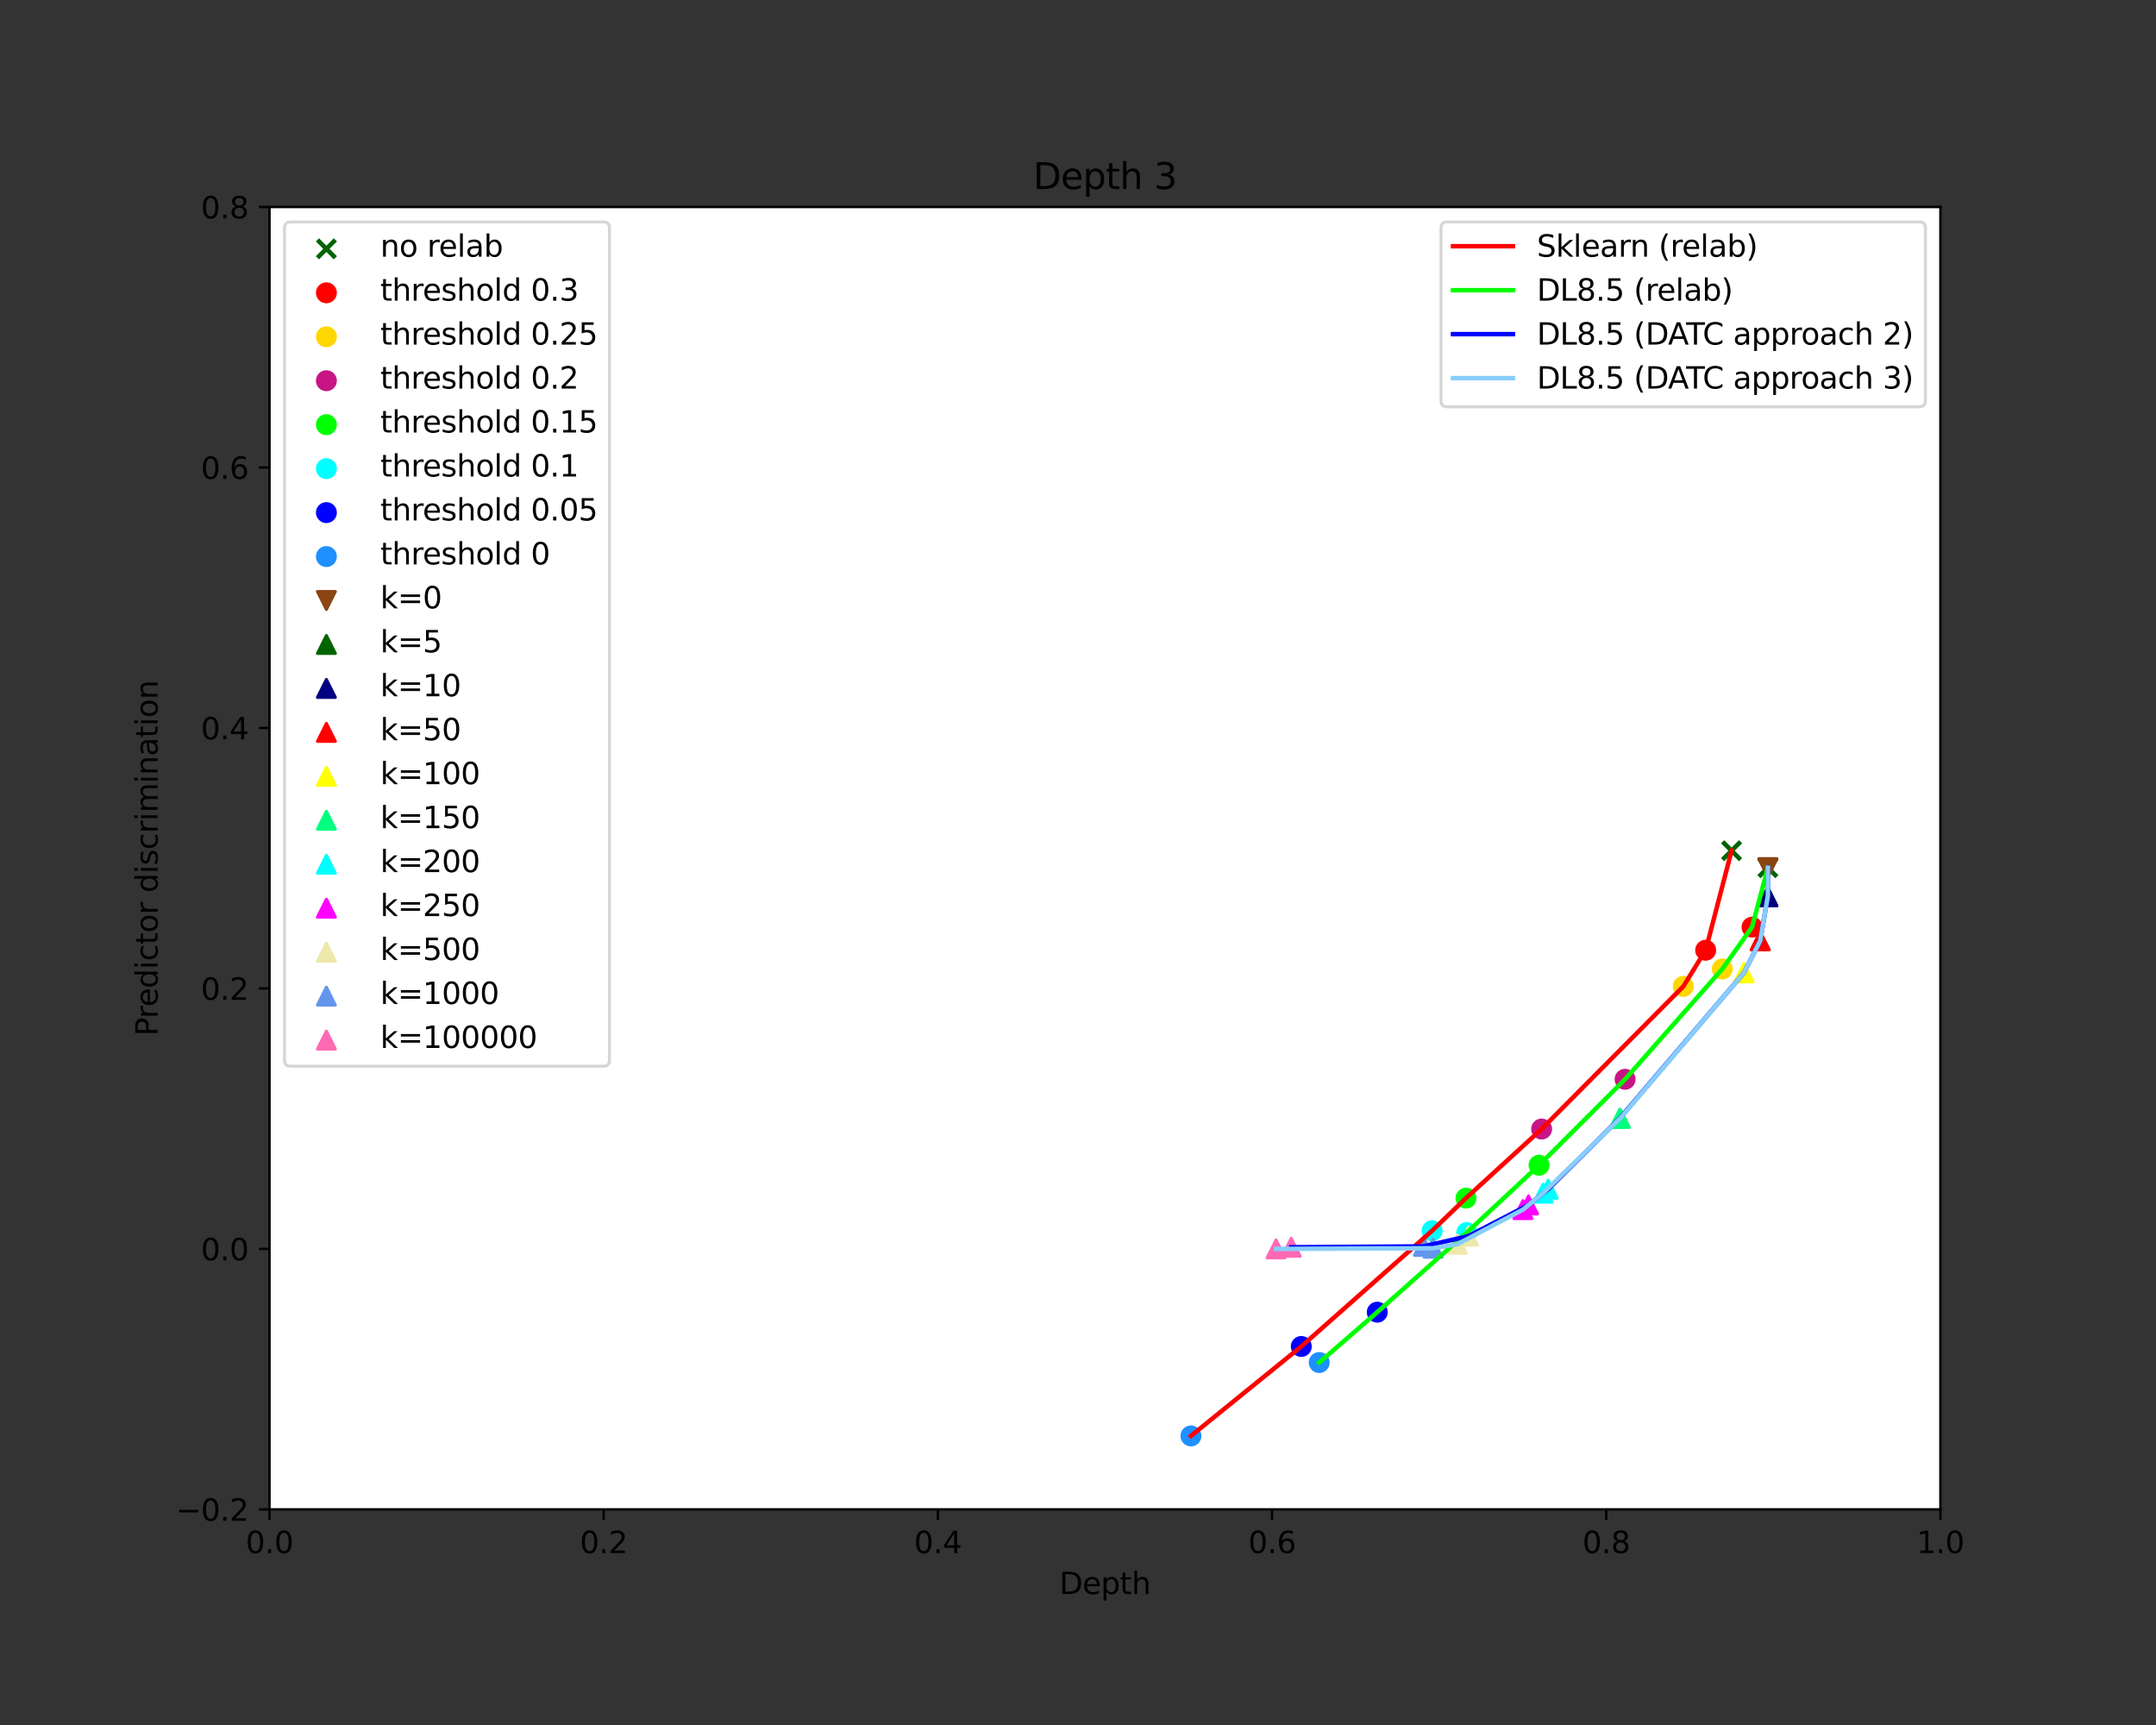 <?xml version="1.0" encoding="utf-8" standalone="no"?>
<!DOCTYPE svg PUBLIC "-//W3C//DTD SVG 1.1//EN"
  "http://www.w3.org/Graphics/SVG/1.1/DTD/svg11.dtd">
<svg xmlns:xlink="http://www.w3.org/1999/xlink" width="720pt" height="576pt" viewBox="0 0 720 576" xmlns="http://www.w3.org/2000/svg" version="1.1">
 <rect x="0" y="0" width="720" height="576" fill="#333333" stroke="none"/>
 <defs>
  <style type="text/css">*{stroke-linejoin: round; stroke-linecap: butt}</style>
 </defs>
 <g id="figure_1">
  <g id="patch_1">
   <path d="M 0 576 
L 720 576 
L 720 0 
L 0 0 
L 0 576 
z
" style="fill: none"/>
  </g>
  <g id="axes_1">
   <g id="patch_2">
    <path d="M 90 504 
L 648 504 
L 648 69.12 
L 90 69.12 
z
" style="fill: #ffffff"/>
   </g>
   <g id="PathCollection_1">
    <defs>
     <path id="m7992ce6f55" d="M -3 3 
L 3 -3 
M -3 -3 
L 3 3 
" style="stroke: #006400; stroke-width: 1.5"/>
    </defs>
    <g clip-path="url(#paa4669c0dc)">
     <use xlink:href="#m7992ce6f55" x="578.263" y="284.065" style="fill: #006400; stroke: #006400; stroke-width: 1.5"/>
    </g>
   </g>
   <g id="PathCollection_2">
    <g clip-path="url(#paa4669c0dc)">
     <use xlink:href="#m7992ce6f55" x="590.384" y="289.74" style="fill: #006400; stroke: #006400; stroke-width: 1.5"/>
    </g>
   </g>
   <g id="PathCollection_3">
    <defs>
     <path id="m908f534119" d="M 0 3 
C 0.796 3 1.559 2.684 2.121 2.121 
C 2.684 1.559 3 0.796 3 0 
C 3 -0.796 2.684 -1.559 2.121 -2.121 
C 1.559 -2.684 0.796 -3 0 -3 
C -0.796 -3 -1.559 -2.684 -2.121 -2.121 
C -2.684 -1.559 -3 -0.796 -3 0 
C -3 0.796 -2.684 1.559 -2.121 2.121 
C -1.559 2.684 -0.796 3 0 3 
z
" style="stroke: #ff0000"/>
    </defs>
    <g clip-path="url(#paa4669c0dc)">
     <use xlink:href="#m908f534119" x="569.613" y="317.29" style="fill: #ff0000; stroke: #ff0000"/>
    </g>
   </g>
   <g id="PathCollection_4">
    <g clip-path="url(#paa4669c0dc)">
     <use xlink:href="#m908f534119" x="585.096" y="309.588" style="fill: #ff0000; stroke: #ff0000"/>
    </g>
   </g>
   <g id="PathCollection_5">
    <defs>
     <path id="mfb63b9f0a9" d="M 0 3 
C 0.796 3 1.559 2.684 2.121 2.121 
C 2.684 1.559 3 0.796 3 0 
C 3 -0.796 2.684 -1.559 2.121 -2.121 
C 1.559 -2.684 0.796 -3 0 -3 
C -0.796 -3 -1.559 -2.684 -2.121 -2.121 
C -2.684 -1.559 -3 -0.796 -3 0 
C -3 0.796 -2.684 1.559 -2.121 2.121 
C -1.559 2.684 -0.796 3 0 3 
z
" style="stroke: #ffd700"/>
    </defs>
    <g clip-path="url(#paa4669c0dc)">
     <use xlink:href="#mfb63b9f0a9" x="562.135" y="329.379" style="fill: #ffd700; stroke: #ffd700"/>
    </g>
   </g>
   <g id="PathCollection_6">
    <g clip-path="url(#paa4669c0dc)">
     <use xlink:href="#mfb63b9f0a9" x="575.163" y="323.558" style="fill: #ffd700; stroke: #ffd700"/>
    </g>
   </g>
   <g id="PathCollection_7">
    <defs>
     <path id="me2093da81b" d="M 0 3 
C 0.796 3 1.559 2.684 2.121 2.121 
C 2.684 1.559 3 0.796 3 0 
C 3 -0.796 2.684 -1.559 2.121 -2.121 
C 1.559 -2.684 0.796 -3 0 -3 
C -0.796 -3 -1.559 -2.684 -2.121 -2.121 
C -2.684 -1.559 -3 -0.796 -3 0 
C -3 0.796 -2.684 1.559 -2.121 2.121 
C -1.559 2.684 -0.796 3 0 3 
z
" style="stroke: #c71585"/>
    </defs>
    <g clip-path="url(#paa4669c0dc)">
     <use xlink:href="#me2093da81b" x="514.828" y="377" style="fill: #c71585; stroke: #c71585"/>
    </g>
   </g>
   <g id="PathCollection_8">
    <g clip-path="url(#paa4669c0dc)">
     <use xlink:href="#me2093da81b" x="542.698" y="360.39" style="fill: #c71585; stroke: #c71585"/>
    </g>
   </g>
   <g id="PathCollection_9">
    <defs>
     <path id="mc68f0f7fa6" d="M 0 3 
C 0.796 3 1.559 2.684 2.121 2.121 
C 2.684 1.559 3 0.796 3 0 
C 3 -0.796 2.684 -1.559 2.121 -2.121 
C 1.559 -2.684 0.796 -3 0 -3 
C -0.796 -3 -1.559 -2.684 -2.121 -2.121 
C -2.684 -1.559 -3 -0.796 -3 0 
C -3 0.796 -2.684 1.559 -2.121 2.121 
C -1.559 2.684 -0.796 3 0 3 
z
" style="stroke: #00ff00"/>
    </defs>
    <g clip-path="url(#paa4669c0dc)">
     <use xlink:href="#mc68f0f7fa6" x="489.57" y="400.076" style="fill: #00ff00; stroke: #00ff00"/>
    </g>
   </g>
   <g id="PathCollection_10">
    <g clip-path="url(#paa4669c0dc)">
     <use xlink:href="#mc68f0f7fa6" x="513.97" y="389.094" style="fill: #00ff00; stroke: #00ff00"/>
    </g>
   </g>
   <g id="PathCollection_11">
    <defs>
     <path id="m542062f7e5" d="M 0 3 
C 0.796 3 1.559 2.684 2.121 2.121 
C 2.684 1.559 3 0.796 3 0 
C 3 -0.796 2.684 -1.559 2.121 -2.121 
C 1.559 -2.684 0.796 -3 0 -3 
C -0.796 -3 -1.559 -2.684 -2.121 -2.121 
C -2.684 -1.559 -3 -0.796 -3 0 
C -3 0.796 -2.684 1.559 -2.121 2.121 
C -1.559 2.684 -0.796 3 0 3 
z
" style="stroke: #00ffff"/>
    </defs>
    <g clip-path="url(#paa4669c0dc)">
     <use xlink:href="#m542062f7e5" x="478.25" y="410.972" style="fill: #00ffff; stroke: #00ffff"/>
    </g>
   </g>
   <g id="PathCollection_12">
    <g clip-path="url(#paa4669c0dc)">
     <use xlink:href="#m542062f7e5" x="489.834" y="411.574" style="fill: #00ffff; stroke: #00ffff"/>
    </g>
   </g>
   <g id="PathCollection_13">
    <defs>
     <path id="m7e471001c1" d="M 0 3 
C 0.796 3 1.559 2.684 2.121 2.121 
C 2.684 1.559 3 0.796 3 0 
C 3 -0.796 2.684 -1.559 2.121 -2.121 
C 1.559 -2.684 0.796 -3 0 -3 
C -0.796 -3 -1.559 -2.684 -2.121 -2.121 
C -2.684 -1.559 -3 -0.796 -3 0 
C -3 0.796 -2.684 1.559 -2.121 2.121 
C -1.559 2.684 -0.796 3 0 3 
z
" style="stroke: #0000ff"/>
    </defs>
    <g clip-path="url(#paa4669c0dc)">
     <use xlink:href="#m7e471001c1" x="434.569" y="449.603" style="fill: #0000ff; stroke: #0000ff"/>
    </g>
   </g>
   <g id="PathCollection_14">
    <g clip-path="url(#paa4669c0dc)">
     <use xlink:href="#m7e471001c1" x="459.932" y="438.154" style="fill: #0000ff; stroke: #0000ff"/>
    </g>
   </g>
   <g id="PathCollection_15">
    <defs>
     <path id="m48f5dda920" d="M 0 3 
C 0.796 3 1.559 2.684 2.121 2.121 
C 2.684 1.559 3 0.796 3 0 
C 3 -0.796 2.684 -1.559 2.121 -2.121 
C 1.559 -2.684 0.796 -3 0 -3 
C -0.796 -3 -1.559 -2.684 -2.121 -2.121 
C -2.684 -1.559 -3 -0.796 -3 0 
C -3 0.796 -2.684 1.559 -2.121 2.121 
C -1.559 2.684 -0.796 3 0 3 
z
" style="stroke: #1e90ff"/>
    </defs>
    <g clip-path="url(#paa4669c0dc)">
     <use xlink:href="#m48f5dda920" x="397.725" y="479.469" style="fill: #1e90ff; stroke: #1e90ff"/>
    </g>
   </g>
   <g id="PathCollection_16">
    <g clip-path="url(#paa4669c0dc)">
     <use xlink:href="#m48f5dda920" x="440.549" y="454.968" style="fill: #1e90ff; stroke: #1e90ff"/>
    </g>
   </g>
   <g id="PathCollection_17">
    <defs>
     <path id="mb7e1491b79" d="M -0 3 
L 3 -3 
L -3 -3 
z
" style="stroke: #8b4513"/>
    </defs>
    <g clip-path="url(#paa4669c0dc)">
     <use xlink:href="#mb7e1491b79" x="590.384" y="289.74" style="fill: #8b4513; stroke: #8b4513"/>
    </g>
   </g>
   <g id="PathCollection_18">
    <defs>
     <path id="m67b4514500" d="M 0 -3 
L -3 3 
L 3 3 
z
" style="stroke: #006400"/>
    </defs>
    <g clip-path="url(#paa4669c0dc)">
     <use xlink:href="#m67b4514500" x="590.384" y="299.456" style="fill: #006400; stroke: #006400"/>
    </g>
   </g>
   <g id="PathCollection_19">
    <defs>
     <path id="md6ea3d57e2" d="M 0 -3 
L -3 3 
L 3 3 
z
" style="stroke: #000080"/>
    </defs>
    <g clip-path="url(#paa4669c0dc)">
     <use xlink:href="#md6ea3d57e2" x="590.331" y="299.463" style="fill: #000080; stroke: #000080"/>
    </g>
   </g>
   <g id="PathCollection_20">
    <defs>
     <path id="mec6d296577" d="M 0 -3 
L -3 3 
L 3 3 
z
" style="stroke: #ff0000"/>
    </defs>
    <g clip-path="url(#paa4669c0dc)">
     <use xlink:href="#mec6d296577" x="587.821" y="314.158" style="fill: #ff0000; stroke: #ff0000"/>
    </g>
   </g>
   <g id="PathCollection_21">
    <defs>
     <path id="m284c291ef2" d="M 0 -3 
L -3 3 
L 3 3 
z
" style="stroke: #ffff00"/>
    </defs>
    <g clip-path="url(#paa4669c0dc)">
     <use xlink:href="#m284c291ef2" x="582.375" y="324.84" style="fill: #ffff00; stroke: #ffff00"/>
    </g>
   </g>
   <g id="PathCollection_22">
    <defs>
     <path id="m3bba3804af" d="M 0 -3 
L -3 3 
L 3 3 
z
" style="stroke: #00ff7f"/>
    </defs>
    <g clip-path="url(#paa4669c0dc)">
     <use xlink:href="#m3bba3804af" x="540.885" y="373.465" style="fill: #00ff7f; stroke: #00ff7f"/>
    </g>
   </g>
   <g id="PathCollection_23">
    <defs>
     <path id="m01fc8f823e" d="M 0 -3 
L -3 3 
L 3 3 
z
" style="stroke: #00ffff"/>
    </defs>
    <g clip-path="url(#paa4669c0dc)">
     <use xlink:href="#m01fc8f823e" x="517.017" y="397.083" style="fill: #00ffff; stroke: #00ffff"/>
    </g>
   </g>
   <g id="PathCollection_24">
    <defs>
     <path id="m39efdb5fe4" d="M 0 -3 
L -3 3 
L 3 3 
z
" style="stroke: #ff00ff"/>
    </defs>
    <g clip-path="url(#paa4669c0dc)">
     <use xlink:href="#m39efdb5fe4" x="510.449" y="402.357" style="fill: #ff00ff; stroke: #ff00ff"/>
    </g>
   </g>
   <g id="PathCollection_25">
    <defs>
     <path id="m4f08721672" d="M 0 -3 
L -3 3 
L 3 3 
z
" style="stroke: #eee8aa"/>
    </defs>
    <g clip-path="url(#paa4669c0dc)">
     <use xlink:href="#m4f08721672" x="490.372" y="412.754" style="fill: #eee8aa; stroke: #eee8aa"/>
    </g>
   </g>
   <g id="PathCollection_26">
    <defs>
     <path id="m09bc58b6c8" d="M 0 -3 
L -3 3 
L 3 3 
z
" style="stroke: #6495ed"/>
    </defs>
    <g clip-path="url(#paa4669c0dc)">
     <use xlink:href="#m09bc58b6c8" x="475.367" y="416.186" style="fill: #6495ed; stroke: #6495ed"/>
    </g>
   </g>
   <g id="PathCollection_27">
    <defs>
     <path id="md59438cc8c" d="M 0 -3 
L -3 3 
L 3 3 
z
" style="stroke: #ff69b4"/>
    </defs>
    <g clip-path="url(#paa4669c0dc)">
     <use xlink:href="#md59438cc8c" x="431.208" y="416.474" style="fill: #ff69b4; stroke: #ff69b4"/>
    </g>
   </g>
   <g id="PathCollection_28">
    <g clip-path="url(#paa4669c0dc)">
     <use xlink:href="#mb7e1491b79" x="590.384" y="289.74" style="fill: #8b4513; stroke: #8b4513"/>
    </g>
   </g>
   <g id="PathCollection_29">
    <g clip-path="url(#paa4669c0dc)">
     <use xlink:href="#m67b4514500" x="590.384" y="299.456" style="fill: #006400; stroke: #006400"/>
    </g>
   </g>
   <g id="PathCollection_30">
    <g clip-path="url(#paa4669c0dc)">
     <use xlink:href="#md6ea3d57e2" x="590.331" y="299.463" style="fill: #000080; stroke: #000080"/>
    </g>
   </g>
   <g id="PathCollection_31">
    <g clip-path="url(#paa4669c0dc)">
     <use xlink:href="#mec6d296577" x="587.821" y="314.158" style="fill: #ff0000; stroke: #ff0000"/>
    </g>
   </g>
   <g id="PathCollection_32">
    <g clip-path="url(#paa4669c0dc)">
     <use xlink:href="#m284c291ef2" x="582.375" y="324.84" style="fill: #ffff00; stroke: #ffff00"/>
    </g>
   </g>
   <g id="PathCollection_33">
    <g clip-path="url(#paa4669c0dc)">
     <use xlink:href="#m3bba3804af" x="541.099" y="373.386" style="fill: #00ff7f; stroke: #00ff7f"/>
    </g>
   </g>
   <g id="PathCollection_34">
    <g clip-path="url(#paa4669c0dc)">
     <use xlink:href="#m01fc8f823e" x="515.308" y="398.419" style="fill: #00ffff; stroke: #00ffff"/>
    </g>
   </g>
   <g id="PathCollection_35">
    <g clip-path="url(#paa4669c0dc)">
     <use xlink:href="#m39efdb5fe4" x="508.58" y="403.903" style="fill: #ff00ff; stroke: #ff00ff"/>
    </g>
   </g>
   <g id="PathCollection_36">
    <g clip-path="url(#paa4669c0dc)">
     <use xlink:href="#m4f08721672" x="486.687" y="415.456" style="fill: #eee8aa; stroke: #eee8aa"/>
    </g>
   </g>
   <g id="PathCollection_37">
    <g clip-path="url(#paa4669c0dc)">
     <use xlink:href="#m09bc58b6c8" x="478.571" y="416.792" style="fill: #6495ed; stroke: #6495ed"/>
    </g>
   </g>
   <g id="PathCollection_38">
    <g clip-path="url(#paa4669c0dc)">
     <use xlink:href="#md59438cc8c" x="426.135" y="417.026" style="fill: #ff69b4; stroke: #ff69b4"/>
    </g>
   </g>
   <g id="matplotlib.axis_1">
    <g id="xtick_1">
     <g id="line2d_1">
      <defs>
       <path id="m02939c7b9a" d="M 0 0 
L 0 3.5 
" style="stroke: #000000; stroke-width: 0.8"/>
      </defs>
      <g>
       <use xlink:href="#m02939c7b9a" x="90" y="504" style="stroke: #000000; stroke-width: 0.8"/>
      </g>
     </g>
     <g id="text_1">
      <!-- 0.0 -->
      <g transform="translate(82.048 518.598)scale(0.1 -0.1)">
       <defs>
        <path id="DejaVuSans-30" d="M 2034 4250 
Q 1547 4250 1301 3770 
Q 1056 3291 1056 2328 
Q 1056 1369 1301 889 
Q 1547 409 2034 409 
Q 2525 409 2770 889 
Q 3016 1369 3016 2328 
Q 3016 3291 2770 3770 
Q 2525 4250 2034 4250 
z
M 2034 4750 
Q 2819 4750 3233 4129 
Q 3647 3509 3647 2328 
Q 3647 1150 3233 529 
Q 2819 -91 2034 -91 
Q 1250 -91 836 529 
Q 422 1150 422 2328 
Q 422 3509 836 4129 
Q 1250 4750 2034 4750 
z
" transform="scale(0.016)"/>
        <path id="DejaVuSans-2e" d="M 684 794 
L 1344 794 
L 1344 0 
L 684 0 
L 684 794 
z
" transform="scale(0.016)"/>
       </defs>
       <use xlink:href="#DejaVuSans-30"/>
       <use xlink:href="#DejaVuSans-2e" x="63.623"/>
       <use xlink:href="#DejaVuSans-30" x="95.41"/>
      </g>
     </g>
    </g>
    <g id="xtick_2">
     <g id="line2d_2">
      <g>
       <use xlink:href="#m02939c7b9a" x="201.6" y="504" style="stroke: #000000; stroke-width: 0.8"/>
      </g>
     </g>
     <g id="text_2">
      <!-- 0.2 -->
      <g transform="translate(193.648 518.598)scale(0.1 -0.1)">
       <defs>
        <path id="DejaVuSans-32" d="M 1228 531 
L 3431 531 
L 3431 0 
L 469 0 
L 469 531 
Q 828 903 1448 1529 
Q 2069 2156 2228 2338 
Q 2531 2678 2651 2914 
Q 2772 3150 2772 3378 
Q 2772 3750 2511 3984 
Q 2250 4219 1831 4219 
Q 1534 4219 1204 4116 
Q 875 4013 500 3803 
L 500 4441 
Q 881 4594 1212 4672 
Q 1544 4750 1819 4750 
Q 2544 4750 2975 4387 
Q 3406 4025 3406 3419 
Q 3406 3131 3298 2873 
Q 3191 2616 2906 2266 
Q 2828 2175 2409 1742 
Q 1991 1309 1228 531 
z
" transform="scale(0.016)"/>
       </defs>
       <use xlink:href="#DejaVuSans-30"/>
       <use xlink:href="#DejaVuSans-2e" x="63.623"/>
       <use xlink:href="#DejaVuSans-32" x="95.41"/>
      </g>
     </g>
    </g>
    <g id="xtick_3">
     <g id="line2d_3">
      <g>
       <use xlink:href="#m02939c7b9a" x="313.2" y="504" style="stroke: #000000; stroke-width: 0.8"/>
      </g>
     </g>
     <g id="text_3">
      <!-- 0.4 -->
      <g transform="translate(305.248 518.598)scale(0.1 -0.1)">
       <defs>
        <path id="DejaVuSans-34" d="M 2419 4116 
L 825 1625 
L 2419 1625 
L 2419 4116 
z
M 2253 4666 
L 3047 4666 
L 3047 1625 
L 3713 1625 
L 3713 1100 
L 3047 1100 
L 3047 0 
L 2419 0 
L 2419 1100 
L 313 1100 
L 313 1709 
L 2253 4666 
z
" transform="scale(0.016)"/>
       </defs>
       <use xlink:href="#DejaVuSans-30"/>
       <use xlink:href="#DejaVuSans-2e" x="63.623"/>
       <use xlink:href="#DejaVuSans-34" x="95.41"/>
      </g>
     </g>
    </g>
    <g id="xtick_4">
     <g id="line2d_4">
      <g>
       <use xlink:href="#m02939c7b9a" x="424.8" y="504" style="stroke: #000000; stroke-width: 0.8"/>
      </g>
     </g>
     <g id="text_4">
      <!-- 0.6 -->
      <g transform="translate(416.848 518.598)scale(0.1 -0.1)">
       <defs>
        <path id="DejaVuSans-36" d="M 2113 2584 
Q 1688 2584 1439 2293 
Q 1191 2003 1191 1497 
Q 1191 994 1439 701 
Q 1688 409 2113 409 
Q 2538 409 2786 701 
Q 3034 994 3034 1497 
Q 3034 2003 2786 2293 
Q 2538 2584 2113 2584 
z
M 3366 4563 
L 3366 3988 
Q 3128 4100 2886 4159 
Q 2644 4219 2406 4219 
Q 1781 4219 1451 3797 
Q 1122 3375 1075 2522 
Q 1259 2794 1537 2939 
Q 1816 3084 2150 3084 
Q 2853 3084 3261 2657 
Q 3669 2231 3669 1497 
Q 3669 778 3244 343 
Q 2819 -91 2113 -91 
Q 1303 -91 875 529 
Q 447 1150 447 2328 
Q 447 3434 972 4092 
Q 1497 4750 2381 4750 
Q 2619 4750 2861 4703 
Q 3103 4656 3366 4563 
z
" transform="scale(0.016)"/>
       </defs>
       <use xlink:href="#DejaVuSans-30"/>
       <use xlink:href="#DejaVuSans-2e" x="63.623"/>
       <use xlink:href="#DejaVuSans-36" x="95.41"/>
      </g>
     </g>
    </g>
    <g id="xtick_5">
     <g id="line2d_5">
      <g>
       <use xlink:href="#m02939c7b9a" x="536.4" y="504" style="stroke: #000000; stroke-width: 0.8"/>
      </g>
     </g>
     <g id="text_5">
      <!-- 0.8 -->
      <g transform="translate(528.448 518.598)scale(0.1 -0.1)">
       <defs>
        <path id="DejaVuSans-38" d="M 2034 2216 
Q 1584 2216 1326 1975 
Q 1069 1734 1069 1313 
Q 1069 891 1326 650 
Q 1584 409 2034 409 
Q 2484 409 2743 651 
Q 3003 894 3003 1313 
Q 3003 1734 2745 1975 
Q 2488 2216 2034 2216 
z
M 1403 2484 
Q 997 2584 770 2862 
Q 544 3141 544 3541 
Q 544 4100 942 4425 
Q 1341 4750 2034 4750 
Q 2731 4750 3128 4425 
Q 3525 4100 3525 3541 
Q 3525 3141 3298 2862 
Q 3072 2584 2669 2484 
Q 3125 2378 3379 2068 
Q 3634 1759 3634 1313 
Q 3634 634 3220 271 
Q 2806 -91 2034 -91 
Q 1263 -91 848 271 
Q 434 634 434 1313 
Q 434 1759 690 2068 
Q 947 2378 1403 2484 
z
M 1172 3481 
Q 1172 3119 1398 2916 
Q 1625 2713 2034 2713 
Q 2441 2713 2670 2916 
Q 2900 3119 2900 3481 
Q 2900 3844 2670 4047 
Q 2441 4250 2034 4250 
Q 1625 4250 1398 4047 
Q 1172 3844 1172 3481 
z
" transform="scale(0.016)"/>
       </defs>
       <use xlink:href="#DejaVuSans-30"/>
       <use xlink:href="#DejaVuSans-2e" x="63.623"/>
       <use xlink:href="#DejaVuSans-38" x="95.41"/>
      </g>
     </g>
    </g>
    <g id="xtick_6">
     <g id="line2d_6">
      <g>
       <use xlink:href="#m02939c7b9a" x="648" y="504" style="stroke: #000000; stroke-width: 0.8"/>
      </g>
     </g>
     <g id="text_6">
      <!-- 1.0 -->
      <g transform="translate(640.048 518.598)scale(0.1 -0.1)">
       <defs>
        <path id="DejaVuSans-31" d="M 794 531 
L 1825 531 
L 1825 4091 
L 703 3866 
L 703 4441 
L 1819 4666 
L 2450 4666 
L 2450 531 
L 3481 531 
L 3481 0 
L 794 0 
L 794 531 
z
" transform="scale(0.016)"/>
       </defs>
       <use xlink:href="#DejaVuSans-31"/>
       <use xlink:href="#DejaVuSans-2e" x="63.623"/>
       <use xlink:href="#DejaVuSans-30" x="95.41"/>
      </g>
     </g>
    </g>
    <g id="text_7">
     <!-- Depth -->
     <g transform="translate(353.77 532.277)scale(0.1 -0.1)">
      <defs>
       <path id="DejaVuSans-44" d="M 1259 4147 
L 1259 519 
L 2022 519 
Q 2988 519 3436 956 
Q 3884 1394 3884 2338 
Q 3884 3275 3436 3711 
Q 2988 4147 2022 4147 
L 1259 4147 
z
M 628 4666 
L 1925 4666 
Q 3281 4666 3915 4102 
Q 4550 3538 4550 2338 
Q 4550 1131 3912 565 
Q 3275 0 1925 0 
L 628 0 
L 628 4666 
z
" transform="scale(0.016)"/>
       <path id="DejaVuSans-65" d="M 3597 1894 
L 3597 1613 
L 953 1613 
Q 991 1019 1311 708 
Q 1631 397 2203 397 
Q 2534 397 2845 478 
Q 3156 559 3463 722 
L 3463 178 
Q 3153 47 2828 -22 
Q 2503 -91 2169 -91 
Q 1331 -91 842 396 
Q 353 884 353 1716 
Q 353 2575 817 3079 
Q 1281 3584 2069 3584 
Q 2775 3584 3186 3129 
Q 3597 2675 3597 1894 
z
M 3022 2063 
Q 3016 2534 2758 2815 
Q 2500 3097 2075 3097 
Q 1594 3097 1305 2825 
Q 1016 2553 972 2059 
L 3022 2063 
z
" transform="scale(0.016)"/>
       <path id="DejaVuSans-70" d="M 1159 525 
L 1159 -1331 
L 581 -1331 
L 581 3500 
L 1159 3500 
L 1159 2969 
Q 1341 3281 1617 3432 
Q 1894 3584 2278 3584 
Q 2916 3584 3314 3078 
Q 3713 2572 3713 1747 
Q 3713 922 3314 415 
Q 2916 -91 2278 -91 
Q 1894 -91 1617 61 
Q 1341 213 1159 525 
z
M 3116 1747 
Q 3116 2381 2855 2742 
Q 2594 3103 2138 3103 
Q 1681 3103 1420 2742 
Q 1159 2381 1159 1747 
Q 1159 1113 1420 752 
Q 1681 391 2138 391 
Q 2594 391 2855 752 
Q 3116 1113 3116 1747 
z
" transform="scale(0.016)"/>
       <path id="DejaVuSans-74" d="M 1172 4494 
L 1172 3500 
L 2356 3500 
L 2356 3053 
L 1172 3053 
L 1172 1153 
Q 1172 725 1289 603 
Q 1406 481 1766 481 
L 2356 481 
L 2356 0 
L 1766 0 
Q 1100 0 847 248 
Q 594 497 594 1153 
L 594 3053 
L 172 3053 
L 172 3500 
L 594 3500 
L 594 4494 
L 1172 4494 
z
" transform="scale(0.016)"/>
       <path id="DejaVuSans-68" d="M 3513 2113 
L 3513 0 
L 2938 0 
L 2938 2094 
Q 2938 2591 2744 2837 
Q 2550 3084 2163 3084 
Q 1697 3084 1428 2787 
Q 1159 2491 1159 1978 
L 1159 0 
L 581 0 
L 581 4863 
L 1159 4863 
L 1159 2956 
Q 1366 3272 1645 3428 
Q 1925 3584 2291 3584 
Q 2894 3584 3203 3211 
Q 3513 2838 3513 2113 
z
" transform="scale(0.016)"/>
      </defs>
      <use xlink:href="#DejaVuSans-44"/>
      <use xlink:href="#DejaVuSans-65" x="77.002"/>
      <use xlink:href="#DejaVuSans-70" x="138.525"/>
      <use xlink:href="#DejaVuSans-74" x="202.002"/>
      <use xlink:href="#DejaVuSans-68" x="241.211"/>
     </g>
    </g>
   </g>
   <g id="matplotlib.axis_2">
    <g id="ytick_1">
     <g id="line2d_7">
      <defs>
       <path id="mb9d7bb2360" d="M 0 0 
L -3.5 0 
" style="stroke: #000000; stroke-width: 0.8"/>
      </defs>
      <g>
       <use xlink:href="#mb9d7bb2360" x="90" y="504" style="stroke: #000000; stroke-width: 0.8"/>
      </g>
     </g>
     <g id="text_8">
      <!-- −0.2 -->
      <g transform="translate(58.717 507.799)scale(0.1 -0.1)">
       <defs>
        <path id="DejaVuSans-2212" d="M 678 2272 
L 4684 2272 
L 4684 1741 
L 678 1741 
L 678 2272 
z
" transform="scale(0.016)"/>
       </defs>
       <use xlink:href="#DejaVuSans-2212"/>
       <use xlink:href="#DejaVuSans-30" x="83.789"/>
       <use xlink:href="#DejaVuSans-2e" x="147.412"/>
       <use xlink:href="#DejaVuSans-32" x="179.199"/>
      </g>
     </g>
    </g>
    <g id="ytick_2">
     <g id="line2d_8">
      <g>
       <use xlink:href="#mb9d7bb2360" x="90" y="417.024" style="stroke: #000000; stroke-width: 0.8"/>
      </g>
     </g>
     <g id="text_9">
      <!-- 0.0 -->
      <g transform="translate(67.097 420.823)scale(0.1 -0.1)">
       <use xlink:href="#DejaVuSans-30"/>
       <use xlink:href="#DejaVuSans-2e" x="63.623"/>
       <use xlink:href="#DejaVuSans-30" x="95.41"/>
      </g>
     </g>
    </g>
    <g id="ytick_3">
     <g id="line2d_9">
      <g>
       <use xlink:href="#mb9d7bb2360" x="90" y="330.048" style="stroke: #000000; stroke-width: 0.8"/>
      </g>
     </g>
     <g id="text_10">
      <!-- 0.2 -->
      <g transform="translate(67.097 333.847)scale(0.1 -0.1)">
       <use xlink:href="#DejaVuSans-30"/>
       <use xlink:href="#DejaVuSans-2e" x="63.623"/>
       <use xlink:href="#DejaVuSans-32" x="95.41"/>
      </g>
     </g>
    </g>
    <g id="ytick_4">
     <g id="line2d_10">
      <g>
       <use xlink:href="#mb9d7bb2360" x="90" y="243.072" style="stroke: #000000; stroke-width: 0.8"/>
      </g>
     </g>
     <g id="text_11">
      <!-- 0.4 -->
      <g transform="translate(67.097 246.871)scale(0.1 -0.1)">
       <use xlink:href="#DejaVuSans-30"/>
       <use xlink:href="#DejaVuSans-2e" x="63.623"/>
       <use xlink:href="#DejaVuSans-34" x="95.41"/>
      </g>
     </g>
    </g>
    <g id="ytick_5">
     <g id="line2d_11">
      <g>
       <use xlink:href="#mb9d7bb2360" x="90" y="156.096" style="stroke: #000000; stroke-width: 0.8"/>
      </g>
     </g>
     <g id="text_12">
      <!-- 0.6 -->
      <g transform="translate(67.097 159.895)scale(0.1 -0.1)">
       <use xlink:href="#DejaVuSans-30"/>
       <use xlink:href="#DejaVuSans-2e" x="63.623"/>
       <use xlink:href="#DejaVuSans-36" x="95.41"/>
      </g>
     </g>
    </g>
    <g id="ytick_6">
     <g id="line2d_12">
      <g>
       <use xlink:href="#mb9d7bb2360" x="90" y="69.12" style="stroke: #000000; stroke-width: 0.8"/>
      </g>
     </g>
     <g id="text_13">
      <!-- 0.8 -->
      <g transform="translate(67.097 72.919)scale(0.1 -0.1)">
       <use xlink:href="#DejaVuSans-30"/>
       <use xlink:href="#DejaVuSans-2e" x="63.623"/>
       <use xlink:href="#DejaVuSans-38" x="95.41"/>
      </g>
     </g>
    </g>
    <g id="text_14">
     <!-- Predictor discrimination -->
     <g transform="translate(52.638 345.915)rotate(-90)scale(0.1 -0.1)">
      <defs>
       <path id="DejaVuSans-50" d="M 1259 4147 
L 1259 2394 
L 2053 2394 
Q 2494 2394 2734 2622 
Q 2975 2850 2975 3272 
Q 2975 3691 2734 3919 
Q 2494 4147 2053 4147 
L 1259 4147 
z
M 628 4666 
L 2053 4666 
Q 2838 4666 3239 4311 
Q 3641 3956 3641 3272 
Q 3641 2581 3239 2228 
Q 2838 1875 2053 1875 
L 1259 1875 
L 1259 0 
L 628 0 
L 628 4666 
z
" transform="scale(0.016)"/>
       <path id="DejaVuSans-72" d="M 2631 2963 
Q 2534 3019 2420 3045 
Q 2306 3072 2169 3072 
Q 1681 3072 1420 2755 
Q 1159 2438 1159 1844 
L 1159 0 
L 581 0 
L 581 3500 
L 1159 3500 
L 1159 2956 
Q 1341 3275 1631 3429 
Q 1922 3584 2338 3584 
Q 2397 3584 2469 3576 
Q 2541 3569 2628 3553 
L 2631 2963 
z
" transform="scale(0.016)"/>
       <path id="DejaVuSans-64" d="M 2906 2969 
L 2906 4863 
L 3481 4863 
L 3481 0 
L 2906 0 
L 2906 525 
Q 2725 213 2448 61 
Q 2172 -91 1784 -91 
Q 1150 -91 751 415 
Q 353 922 353 1747 
Q 353 2572 751 3078 
Q 1150 3584 1784 3584 
Q 2172 3584 2448 3432 
Q 2725 3281 2906 2969 
z
M 947 1747 
Q 947 1113 1208 752 
Q 1469 391 1925 391 
Q 2381 391 2643 752 
Q 2906 1113 2906 1747 
Q 2906 2381 2643 2742 
Q 2381 3103 1925 3103 
Q 1469 3103 1208 2742 
Q 947 2381 947 1747 
z
" transform="scale(0.016)"/>
       <path id="DejaVuSans-69" d="M 603 3500 
L 1178 3500 
L 1178 0 
L 603 0 
L 603 3500 
z
M 603 4863 
L 1178 4863 
L 1178 4134 
L 603 4134 
L 603 4863 
z
" transform="scale(0.016)"/>
       <path id="DejaVuSans-63" d="M 3122 3366 
L 3122 2828 
Q 2878 2963 2633 3030 
Q 2388 3097 2138 3097 
Q 1578 3097 1268 2742 
Q 959 2388 959 1747 
Q 959 1106 1268 751 
Q 1578 397 2138 397 
Q 2388 397 2633 464 
Q 2878 531 3122 666 
L 3122 134 
Q 2881 22 2623 -34 
Q 2366 -91 2075 -91 
Q 1284 -91 818 406 
Q 353 903 353 1747 
Q 353 2603 823 3093 
Q 1294 3584 2113 3584 
Q 2378 3584 2631 3529 
Q 2884 3475 3122 3366 
z
" transform="scale(0.016)"/>
       <path id="DejaVuSans-6f" d="M 1959 3097 
Q 1497 3097 1228 2736 
Q 959 2375 959 1747 
Q 959 1119 1226 758 
Q 1494 397 1959 397 
Q 2419 397 2687 759 
Q 2956 1122 2956 1747 
Q 2956 2369 2687 2733 
Q 2419 3097 1959 3097 
z
M 1959 3584 
Q 2709 3584 3137 3096 
Q 3566 2609 3566 1747 
Q 3566 888 3137 398 
Q 2709 -91 1959 -91 
Q 1206 -91 779 398 
Q 353 888 353 1747 
Q 353 2609 779 3096 
Q 1206 3584 1959 3584 
z
" transform="scale(0.016)"/>
       <path id="DejaVuSans-20" transform="scale(0.016)"/>
       <path id="DejaVuSans-73" d="M 2834 3397 
L 2834 2853 
Q 2591 2978 2328 3040 
Q 2066 3103 1784 3103 
Q 1356 3103 1142 2972 
Q 928 2841 928 2578 
Q 928 2378 1081 2264 
Q 1234 2150 1697 2047 
L 1894 2003 
Q 2506 1872 2764 1633 
Q 3022 1394 3022 966 
Q 3022 478 2636 193 
Q 2250 -91 1575 -91 
Q 1294 -91 989 -36 
Q 684 19 347 128 
L 347 722 
Q 666 556 975 473 
Q 1284 391 1588 391 
Q 1994 391 2212 530 
Q 2431 669 2431 922 
Q 2431 1156 2273 1281 
Q 2116 1406 1581 1522 
L 1381 1569 
Q 847 1681 609 1914 
Q 372 2147 372 2553 
Q 372 3047 722 3315 
Q 1072 3584 1716 3584 
Q 2034 3584 2315 3537 
Q 2597 3491 2834 3397 
z
" transform="scale(0.016)"/>
       <path id="DejaVuSans-6d" d="M 3328 2828 
Q 3544 3216 3844 3400 
Q 4144 3584 4550 3584 
Q 5097 3584 5394 3201 
Q 5691 2819 5691 2113 
L 5691 0 
L 5113 0 
L 5113 2094 
Q 5113 2597 4934 2840 
Q 4756 3084 4391 3084 
Q 3944 3084 3684 2787 
Q 3425 2491 3425 1978 
L 3425 0 
L 2847 0 
L 2847 2094 
Q 2847 2600 2669 2842 
Q 2491 3084 2119 3084 
Q 1678 3084 1418 2786 
Q 1159 2488 1159 1978 
L 1159 0 
L 581 0 
L 581 3500 
L 1159 3500 
L 1159 2956 
Q 1356 3278 1631 3431 
Q 1906 3584 2284 3584 
Q 2666 3584 2933 3390 
Q 3200 3197 3328 2828 
z
" transform="scale(0.016)"/>
       <path id="DejaVuSans-6e" d="M 3513 2113 
L 3513 0 
L 2938 0 
L 2938 2094 
Q 2938 2591 2744 2837 
Q 2550 3084 2163 3084 
Q 1697 3084 1428 2787 
Q 1159 2491 1159 1978 
L 1159 0 
L 581 0 
L 581 3500 
L 1159 3500 
L 1159 2956 
Q 1366 3272 1645 3428 
Q 1925 3584 2291 3584 
Q 2894 3584 3203 3211 
Q 3513 2838 3513 2113 
z
" transform="scale(0.016)"/>
       <path id="DejaVuSans-61" d="M 2194 1759 
Q 1497 1759 1228 1600 
Q 959 1441 959 1056 
Q 959 750 1161 570 
Q 1363 391 1709 391 
Q 2188 391 2477 730 
Q 2766 1069 2766 1631 
L 2766 1759 
L 2194 1759 
z
M 3341 1997 
L 3341 0 
L 2766 0 
L 2766 531 
Q 2569 213 2275 61 
Q 1981 -91 1556 -91 
Q 1019 -91 701 211 
Q 384 513 384 1019 
Q 384 1609 779 1909 
Q 1175 2209 1959 2209 
L 2766 2209 
L 2766 2266 
Q 2766 2663 2505 2880 
Q 2244 3097 1772 3097 
Q 1472 3097 1187 3025 
Q 903 2953 641 2809 
L 641 3341 
Q 956 3463 1253 3523 
Q 1550 3584 1831 3584 
Q 2591 3584 2966 3190 
Q 3341 2797 3341 1997 
z
" transform="scale(0.016)"/>
      </defs>
      <use xlink:href="#DejaVuSans-50"/>
      <use xlink:href="#DejaVuSans-72" x="58.553"/>
      <use xlink:href="#DejaVuSans-65" x="97.416"/>
      <use xlink:href="#DejaVuSans-64" x="158.939"/>
      <use xlink:href="#DejaVuSans-69" x="222.416"/>
      <use xlink:href="#DejaVuSans-63" x="250.199"/>
      <use xlink:href="#DejaVuSans-74" x="305.18"/>
      <use xlink:href="#DejaVuSans-6f" x="344.389"/>
      <use xlink:href="#DejaVuSans-72" x="405.57"/>
      <use xlink:href="#DejaVuSans-20" x="446.684"/>
      <use xlink:href="#DejaVuSans-64" x="478.471"/>
      <use xlink:href="#DejaVuSans-69" x="541.947"/>
      <use xlink:href="#DejaVuSans-73" x="569.73"/>
      <use xlink:href="#DejaVuSans-63" x="621.83"/>
      <use xlink:href="#DejaVuSans-72" x="676.811"/>
      <use xlink:href="#DejaVuSans-69" x="717.924"/>
      <use xlink:href="#DejaVuSans-6d" x="745.707"/>
      <use xlink:href="#DejaVuSans-69" x="843.119"/>
      <use xlink:href="#DejaVuSans-6e" x="870.902"/>
      <use xlink:href="#DejaVuSans-61" x="934.281"/>
      <use xlink:href="#DejaVuSans-74" x="995.561"/>
      <use xlink:href="#DejaVuSans-69" x="1034.77"/>
      <use xlink:href="#DejaVuSans-6f" x="1062.553"/>
      <use xlink:href="#DejaVuSans-6e" x="1123.734"/>
     </g>
    </g>
   </g>
   <g id="line2d_13">
    <path d="M 578.263 284.065 
L 569.613 317.29 
L 562.135 329.379 
L 514.828 377 
L 489.57 400.076 
L 478.25 410.972 
L 434.569 449.603 
L 397.725 479.469 
" clip-path="url(#paa4669c0dc)" style="fill: none; stroke: #ff0000; stroke-width: 1.5; stroke-linecap: square"/>
   </g>
   <g id="line2d_14">
    <path d="M 590.384 289.74 
L 585.096 309.588 
L 575.163 323.558 
L 542.698 360.39 
L 513.97 389.094 
L 489.834 411.574 
L 459.932 438.154 
L 440.549 454.968 
" clip-path="url(#paa4669c0dc)" style="fill: none; stroke: #00ff00; stroke-width: 1.5; stroke-linecap: square"/>
   </g>
   <g id="line2d_15">
    <path d="M 590.384 289.74 
L 590.384 299.456 
L 590.331 299.463 
L 587.821 314.158 
L 582.375 324.84 
L 540.885 373.465 
L 517.017 397.083 
L 510.449 402.357 
L 490.372 412.754 
L 475.367 416.186 
L 431.208 416.474 
" clip-path="url(#paa4669c0dc)" style="fill: none; stroke: #0000ff; stroke-width: 1.5; stroke-linecap: square"/>
   </g>
   <g id="line2d_16">
    <path d="M 590.384 289.74 
L 590.384 299.456 
L 590.331 299.463 
L 587.821 314.158 
L 582.375 324.84 
L 541.099 373.386 
L 515.308 398.419 
L 508.58 403.903 
L 486.687 415.456 
L 478.571 416.792 
L 426.135 417.026 
" clip-path="url(#paa4669c0dc)" style="fill: none; stroke: #87cefa; stroke-width: 1.5; stroke-linecap: square"/>
   </g>
   <g id="patch_3">
    <path d="M 90 504 
L 90 69.12 
" style="fill: none; stroke: #000000; stroke-width: 0.8; stroke-linejoin: miter; stroke-linecap: square"/>
   </g>
   <g id="patch_4">
    <path d="M 648 504 
L 648 69.12 
" style="fill: none; stroke: #000000; stroke-width: 0.8; stroke-linejoin: miter; stroke-linecap: square"/>
   </g>
   <g id="patch_5">
    <path d="M 90 504 
L 648 504 
" style="fill: none; stroke: #000000; stroke-width: 0.8; stroke-linejoin: miter; stroke-linecap: square"/>
   </g>
   <g id="patch_6">
    <path d="M 90 69.12 
L 648 69.12 
" style="fill: none; stroke: #000000; stroke-width: 0.8; stroke-linejoin: miter; stroke-linecap: square"/>
   </g>
   <g id="text_15">
    <!-- Depth 3 -->
    <g transform="translate(345 63.12)scale(0.12 -0.12)">
     <defs>
      <path id="DejaVuSans-33" d="M 2597 2516 
Q 3050 2419 3304 2112 
Q 3559 1806 3559 1356 
Q 3559 666 3084 287 
Q 2609 -91 1734 -91 
Q 1441 -91 1130 -33 
Q 819 25 488 141 
L 488 750 
Q 750 597 1062 519 
Q 1375 441 1716 441 
Q 2309 441 2620 675 
Q 2931 909 2931 1356 
Q 2931 1769 2642 2001 
Q 2353 2234 1838 2234 
L 1294 2234 
L 1294 2753 
L 1863 2753 
Q 2328 2753 2575 2939 
Q 2822 3125 2822 3475 
Q 2822 3834 2567 4026 
Q 2313 4219 1838 4219 
Q 1578 4219 1281 4162 
Q 984 4106 628 3988 
L 628 4550 
Q 988 4650 1302 4700 
Q 1616 4750 1894 4750 
Q 2613 4750 3031 4423 
Q 3450 4097 3450 3541 
Q 3450 3153 3228 2886 
Q 3006 2619 2597 2516 
z
" transform="scale(0.016)"/>
     </defs>
     <use xlink:href="#DejaVuSans-44"/>
     <use xlink:href="#DejaVuSans-65" x="77.002"/>
     <use xlink:href="#DejaVuSans-70" x="138.525"/>
     <use xlink:href="#DejaVuSans-74" x="202.002"/>
     <use xlink:href="#DejaVuSans-68" x="241.211"/>
     <use xlink:href="#DejaVuSans-20" x="304.59"/>
     <use xlink:href="#DejaVuSans-33" x="336.377"/>
    </g>
   </g>
   <g id="legend_1">
    <g id="patch_7">
     <path d="M 483.238 135.833 
L 641 135.833 
Q 643 135.833 643 133.833 
L 643 76.12 
Q 643 74.12 641 74.12 
L 483.238 74.12 
Q 481.238 74.12 481.238 76.12 
L 481.238 133.833 
Q 481.238 135.833 483.238 135.833 
z
" style="fill: #ffffff; opacity: 0.8; stroke: #cccccc; stroke-linejoin: miter"/>
    </g>
    <g id="line2d_17">
     <path d="M 485.238 82.218 
L 495.238 82.218 
L 505.238 82.218 
" style="fill: none; stroke: #ff0000; stroke-width: 1.5; stroke-linecap: square"/>
    </g>
    <g id="text_16">
     <!-- Sklearn (relab) -->
     <g transform="translate(513.237 85.718)scale(0.1 -0.1)">
      <defs>
       <path id="DejaVuSans-53" d="M 3425 4513 
L 3425 3897 
Q 3066 4069 2747 4153 
Q 2428 4238 2131 4238 
Q 1616 4238 1336 4038 
Q 1056 3838 1056 3469 
Q 1056 3159 1242 3001 
Q 1428 2844 1947 2747 
L 2328 2669 
Q 3034 2534 3370 2195 
Q 3706 1856 3706 1288 
Q 3706 609 3251 259 
Q 2797 -91 1919 -91 
Q 1588 -91 1214 -16 
Q 841 59 441 206 
L 441 856 
Q 825 641 1194 531 
Q 1563 422 1919 422 
Q 2459 422 2753 634 
Q 3047 847 3047 1241 
Q 3047 1584 2836 1778 
Q 2625 1972 2144 2069 
L 1759 2144 
Q 1053 2284 737 2584 
Q 422 2884 422 3419 
Q 422 4038 858 4394 
Q 1294 4750 2059 4750 
Q 2388 4750 2728 4690 
Q 3069 4631 3425 4513 
z
" transform="scale(0.016)"/>
       <path id="DejaVuSans-6b" d="M 581 4863 
L 1159 4863 
L 1159 1991 
L 2875 3500 
L 3609 3500 
L 1753 1863 
L 3688 0 
L 2938 0 
L 1159 1709 
L 1159 0 
L 581 0 
L 581 4863 
z
" transform="scale(0.016)"/>
       <path id="DejaVuSans-6c" d="M 603 4863 
L 1178 4863 
L 1178 0 
L 603 0 
L 603 4863 
z
" transform="scale(0.016)"/>
       <path id="DejaVuSans-28" d="M 1984 4856 
Q 1566 4138 1362 3434 
Q 1159 2731 1159 2009 
Q 1159 1288 1364 580 
Q 1569 -128 1984 -844 
L 1484 -844 
Q 1016 -109 783 600 
Q 550 1309 550 2009 
Q 550 2706 781 3412 
Q 1013 4119 1484 4856 
L 1984 4856 
z
" transform="scale(0.016)"/>
       <path id="DejaVuSans-62" d="M 3116 1747 
Q 3116 2381 2855 2742 
Q 2594 3103 2138 3103 
Q 1681 3103 1420 2742 
Q 1159 2381 1159 1747 
Q 1159 1113 1420 752 
Q 1681 391 2138 391 
Q 2594 391 2855 752 
Q 3116 1113 3116 1747 
z
M 1159 2969 
Q 1341 3281 1617 3432 
Q 1894 3584 2278 3584 
Q 2916 3584 3314 3078 
Q 3713 2572 3713 1747 
Q 3713 922 3314 415 
Q 2916 -91 2278 -91 
Q 1894 -91 1617 61 
Q 1341 213 1159 525 
L 1159 0 
L 581 0 
L 581 4863 
L 1159 4863 
L 1159 2969 
z
" transform="scale(0.016)"/>
       <path id="DejaVuSans-29" d="M 513 4856 
L 1013 4856 
Q 1481 4119 1714 3412 
Q 1947 2706 1947 2009 
Q 1947 1309 1714 600 
Q 1481 -109 1013 -844 
L 513 -844 
Q 928 -128 1133 580 
Q 1338 1288 1338 2009 
Q 1338 2731 1133 3434 
Q 928 4138 513 4856 
z
" transform="scale(0.016)"/>
      </defs>
      <use xlink:href="#DejaVuSans-53"/>
      <use xlink:href="#DejaVuSans-6b" x="63.477"/>
      <use xlink:href="#DejaVuSans-6c" x="121.387"/>
      <use xlink:href="#DejaVuSans-65" x="149.17"/>
      <use xlink:href="#DejaVuSans-61" x="210.693"/>
      <use xlink:href="#DejaVuSans-72" x="271.973"/>
      <use xlink:href="#DejaVuSans-6e" x="311.336"/>
      <use xlink:href="#DejaVuSans-20" x="374.715"/>
      <use xlink:href="#DejaVuSans-28" x="406.502"/>
      <use xlink:href="#DejaVuSans-72" x="445.516"/>
      <use xlink:href="#DejaVuSans-65" x="484.379"/>
      <use xlink:href="#DejaVuSans-6c" x="545.902"/>
      <use xlink:href="#DejaVuSans-61" x="573.686"/>
      <use xlink:href="#DejaVuSans-62" x="634.965"/>
      <use xlink:href="#DejaVuSans-29" x="698.441"/>
     </g>
    </g>
    <g id="line2d_18">
     <path d="M 485.238 96.897 
L 495.238 96.897 
L 505.238 96.897 
" style="fill: none; stroke: #00ff00; stroke-width: 1.5; stroke-linecap: square"/>
    </g>
    <g id="text_17">
     <!-- DL8.5 (relab) -->
     <g transform="translate(513.237 100.397)scale(0.1 -0.1)">
      <defs>
       <path id="DejaVuSans-4c" d="M 628 4666 
L 1259 4666 
L 1259 531 
L 3531 531 
L 3531 0 
L 628 0 
L 628 4666 
z
" transform="scale(0.016)"/>
       <path id="DejaVuSans-35" d="M 691 4666 
L 3169 4666 
L 3169 4134 
L 1269 4134 
L 1269 2991 
Q 1406 3038 1543 3061 
Q 1681 3084 1819 3084 
Q 2600 3084 3056 2656 
Q 3513 2228 3513 1497 
Q 3513 744 3044 326 
Q 2575 -91 1722 -91 
Q 1428 -91 1123 -41 
Q 819 9 494 109 
L 494 744 
Q 775 591 1075 516 
Q 1375 441 1709 441 
Q 2250 441 2565 725 
Q 2881 1009 2881 1497 
Q 2881 1984 2565 2268 
Q 2250 2553 1709 2553 
Q 1456 2553 1204 2497 
Q 953 2441 691 2322 
L 691 4666 
z
" transform="scale(0.016)"/>
      </defs>
      <use xlink:href="#DejaVuSans-44"/>
      <use xlink:href="#DejaVuSans-4c" x="77.002"/>
      <use xlink:href="#DejaVuSans-38" x="132.715"/>
      <use xlink:href="#DejaVuSans-2e" x="196.338"/>
      <use xlink:href="#DejaVuSans-35" x="228.125"/>
      <use xlink:href="#DejaVuSans-20" x="291.748"/>
      <use xlink:href="#DejaVuSans-28" x="323.535"/>
      <use xlink:href="#DejaVuSans-72" x="362.549"/>
      <use xlink:href="#DejaVuSans-65" x="401.412"/>
      <use xlink:href="#DejaVuSans-6c" x="462.936"/>
      <use xlink:href="#DejaVuSans-61" x="490.719"/>
      <use xlink:href="#DejaVuSans-62" x="551.998"/>
      <use xlink:href="#DejaVuSans-29" x="615.475"/>
     </g>
    </g>
    <g id="line2d_19">
     <path d="M 485.238 111.575 
L 495.238 111.575 
L 505.238 111.575 
" style="fill: none; stroke: #0000ff; stroke-width: 1.5; stroke-linecap: square"/>
    </g>
    <g id="text_18">
     <!-- DL8.5 (DATC approach 2) -->
     <g transform="translate(513.237 115.075)scale(0.1 -0.1)">
      <defs>
       <path id="DejaVuSans-41" d="M 2188 4044 
L 1331 1722 
L 3047 1722 
L 2188 4044 
z
M 1831 4666 
L 2547 4666 
L 4325 0 
L 3669 0 
L 3244 1197 
L 1141 1197 
L 716 0 
L 50 0 
L 1831 4666 
z
" transform="scale(0.016)"/>
       <path id="DejaVuSans-54" d="M -19 4666 
L 3928 4666 
L 3928 4134 
L 2272 4134 
L 2272 0 
L 1638 0 
L 1638 4134 
L -19 4134 
L -19 4666 
z
" transform="scale(0.016)"/>
       <path id="DejaVuSans-43" d="M 4122 4306 
L 4122 3641 
Q 3803 3938 3442 4084 
Q 3081 4231 2675 4231 
Q 1875 4231 1450 3742 
Q 1025 3253 1025 2328 
Q 1025 1406 1450 917 
Q 1875 428 2675 428 
Q 3081 428 3442 575 
Q 3803 722 4122 1019 
L 4122 359 
Q 3791 134 3420 21 
Q 3050 -91 2638 -91 
Q 1578 -91 968 557 
Q 359 1206 359 2328 
Q 359 3453 968 4101 
Q 1578 4750 2638 4750 
Q 3056 4750 3426 4639 
Q 3797 4528 4122 4306 
z
" transform="scale(0.016)"/>
      </defs>
      <use xlink:href="#DejaVuSans-44"/>
      <use xlink:href="#DejaVuSans-4c" x="77.002"/>
      <use xlink:href="#DejaVuSans-38" x="132.715"/>
      <use xlink:href="#DejaVuSans-2e" x="196.338"/>
      <use xlink:href="#DejaVuSans-35" x="228.125"/>
      <use xlink:href="#DejaVuSans-20" x="291.748"/>
      <use xlink:href="#DejaVuSans-28" x="323.535"/>
      <use xlink:href="#DejaVuSans-44" x="362.549"/>
      <use xlink:href="#DejaVuSans-41" x="437.801"/>
      <use xlink:href="#DejaVuSans-54" x="498.459"/>
      <use xlink:href="#DejaVuSans-43" x="553.668"/>
      <use xlink:href="#DejaVuSans-20" x="623.492"/>
      <use xlink:href="#DejaVuSans-61" x="655.279"/>
      <use xlink:href="#DejaVuSans-70" x="716.559"/>
      <use xlink:href="#DejaVuSans-70" x="780.035"/>
      <use xlink:href="#DejaVuSans-72" x="843.512"/>
      <use xlink:href="#DejaVuSans-6f" x="882.375"/>
      <use xlink:href="#DejaVuSans-61" x="943.557"/>
      <use xlink:href="#DejaVuSans-63" x="1004.836"/>
      <use xlink:href="#DejaVuSans-68" x="1059.816"/>
      <use xlink:href="#DejaVuSans-20" x="1123.195"/>
      <use xlink:href="#DejaVuSans-32" x="1154.982"/>
      <use xlink:href="#DejaVuSans-29" x="1218.605"/>
     </g>
    </g>
    <g id="line2d_20">
     <path d="M 485.238 126.253 
L 495.238 126.253 
L 505.238 126.253 
" style="fill: none; stroke: #87cefa; stroke-width: 1.5; stroke-linecap: square"/>
    </g>
    <g id="text_19">
     <!-- DL8.5 (DATC approach 3) -->
     <g transform="translate(513.237 129.753)scale(0.1 -0.1)">
      <use xlink:href="#DejaVuSans-44"/>
      <use xlink:href="#DejaVuSans-4c" x="77.002"/>
      <use xlink:href="#DejaVuSans-38" x="132.715"/>
      <use xlink:href="#DejaVuSans-2e" x="196.338"/>
      <use xlink:href="#DejaVuSans-35" x="228.125"/>
      <use xlink:href="#DejaVuSans-20" x="291.748"/>
      <use xlink:href="#DejaVuSans-28" x="323.535"/>
      <use xlink:href="#DejaVuSans-44" x="362.549"/>
      <use xlink:href="#DejaVuSans-41" x="437.801"/>
      <use xlink:href="#DejaVuSans-54" x="498.459"/>
      <use xlink:href="#DejaVuSans-43" x="553.668"/>
      <use xlink:href="#DejaVuSans-20" x="623.492"/>
      <use xlink:href="#DejaVuSans-61" x="655.279"/>
      <use xlink:href="#DejaVuSans-70" x="716.559"/>
      <use xlink:href="#DejaVuSans-70" x="780.035"/>
      <use xlink:href="#DejaVuSans-72" x="843.512"/>
      <use xlink:href="#DejaVuSans-6f" x="882.375"/>
      <use xlink:href="#DejaVuSans-61" x="943.557"/>
      <use xlink:href="#DejaVuSans-63" x="1004.836"/>
      <use xlink:href="#DejaVuSans-68" x="1059.816"/>
      <use xlink:href="#DejaVuSans-20" x="1123.195"/>
      <use xlink:href="#DejaVuSans-33" x="1154.982"/>
      <use xlink:href="#DejaVuSans-29" x="1218.605"/>
     </g>
    </g>
   </g>
   <g id="legend_2">
    <g id="patch_8">
     <path d="M 97 356.004 
L 201.533 356.004 
Q 203.533 356.004 203.533 354.004 
L 203.533 76.12 
Q 203.533 74.12 201.533 74.12 
L 97 74.12 
Q 95 74.12 95 76.12 
L 95 354.004 
Q 95 356.004 97 356.004 
z
" style="fill: #ffffff; opacity: 0.8; stroke: #cccccc; stroke-linejoin: miter"/>
    </g>
    <g id="PathCollection_39">
     <g>
      <use xlink:href="#m7992ce6f55" x="109" y="83.093" style="fill: #006400; stroke: #006400; stroke-width: 1.5"/>
     </g>
    </g>
    <g id="text_20">
     <!-- no relab -->
     <g transform="translate(127 85.718)scale(0.1 -0.1)">
      <use xlink:href="#DejaVuSans-6e"/>
      <use xlink:href="#DejaVuSans-6f" x="63.379"/>
      <use xlink:href="#DejaVuSans-20" x="124.561"/>
      <use xlink:href="#DejaVuSans-72" x="156.348"/>
      <use xlink:href="#DejaVuSans-65" x="195.211"/>
      <use xlink:href="#DejaVuSans-6c" x="256.734"/>
      <use xlink:href="#DejaVuSans-61" x="284.518"/>
      <use xlink:href="#DejaVuSans-62" x="345.797"/>
     </g>
    </g>
    <g id="PathCollection_40">
     <g>
      <use xlink:href="#m908f534119" x="109" y="97.772" style="fill: #ff0000; stroke: #ff0000"/>
     </g>
    </g>
    <g id="text_21">
     <!-- threshold 0.3 -->
     <g transform="translate(127 100.397)scale(0.1 -0.1)">
      <use xlink:href="#DejaVuSans-74"/>
      <use xlink:href="#DejaVuSans-68" x="39.209"/>
      <use xlink:href="#DejaVuSans-72" x="102.588"/>
      <use xlink:href="#DejaVuSans-65" x="141.451"/>
      <use xlink:href="#DejaVuSans-73" x="202.975"/>
      <use xlink:href="#DejaVuSans-68" x="255.074"/>
      <use xlink:href="#DejaVuSans-6f" x="318.453"/>
      <use xlink:href="#DejaVuSans-6c" x="379.635"/>
      <use xlink:href="#DejaVuSans-64" x="407.418"/>
      <use xlink:href="#DejaVuSans-20" x="470.895"/>
      <use xlink:href="#DejaVuSans-30" x="502.682"/>
      <use xlink:href="#DejaVuSans-2e" x="566.305"/>
      <use xlink:href="#DejaVuSans-33" x="598.092"/>
     </g>
    </g>
    <g id="PathCollection_41">
     <g>
      <use xlink:href="#mfb63b9f0a9" x="109" y="112.45" style="fill: #ffd700; stroke: #ffd700"/>
     </g>
    </g>
    <g id="text_22">
     <!-- threshold 0.25 -->
     <g transform="translate(127 115.075)scale(0.1 -0.1)">
      <use xlink:href="#DejaVuSans-74"/>
      <use xlink:href="#DejaVuSans-68" x="39.209"/>
      <use xlink:href="#DejaVuSans-72" x="102.588"/>
      <use xlink:href="#DejaVuSans-65" x="141.451"/>
      <use xlink:href="#DejaVuSans-73" x="202.975"/>
      <use xlink:href="#DejaVuSans-68" x="255.074"/>
      <use xlink:href="#DejaVuSans-6f" x="318.453"/>
      <use xlink:href="#DejaVuSans-6c" x="379.635"/>
      <use xlink:href="#DejaVuSans-64" x="407.418"/>
      <use xlink:href="#DejaVuSans-20" x="470.895"/>
      <use xlink:href="#DejaVuSans-30" x="502.682"/>
      <use xlink:href="#DejaVuSans-2e" x="566.305"/>
      <use xlink:href="#DejaVuSans-32" x="598.092"/>
      <use xlink:href="#DejaVuSans-35" x="661.715"/>
     </g>
    </g>
    <g id="PathCollection_42">
     <g>
      <use xlink:href="#me2093da81b" x="109" y="127.128" style="fill: #c71585; stroke: #c71585"/>
     </g>
    </g>
    <g id="text_23">
     <!-- threshold 0.2 -->
     <g transform="translate(127 129.753)scale(0.1 -0.1)">
      <use xlink:href="#DejaVuSans-74"/>
      <use xlink:href="#DejaVuSans-68" x="39.209"/>
      <use xlink:href="#DejaVuSans-72" x="102.588"/>
      <use xlink:href="#DejaVuSans-65" x="141.451"/>
      <use xlink:href="#DejaVuSans-73" x="202.975"/>
      <use xlink:href="#DejaVuSans-68" x="255.074"/>
      <use xlink:href="#DejaVuSans-6f" x="318.453"/>
      <use xlink:href="#DejaVuSans-6c" x="379.635"/>
      <use xlink:href="#DejaVuSans-64" x="407.418"/>
      <use xlink:href="#DejaVuSans-20" x="470.895"/>
      <use xlink:href="#DejaVuSans-30" x="502.682"/>
      <use xlink:href="#DejaVuSans-2e" x="566.305"/>
      <use xlink:href="#DejaVuSans-32" x="598.092"/>
     </g>
    </g>
    <g id="PathCollection_43">
     <g>
      <use xlink:href="#mc68f0f7fa6" x="109" y="141.806" style="fill: #00ff00; stroke: #00ff00"/>
     </g>
    </g>
    <g id="text_24">
     <!-- threshold 0.15 -->
     <g transform="translate(127 144.431)scale(0.1 -0.1)">
      <use xlink:href="#DejaVuSans-74"/>
      <use xlink:href="#DejaVuSans-68" x="39.209"/>
      <use xlink:href="#DejaVuSans-72" x="102.588"/>
      <use xlink:href="#DejaVuSans-65" x="141.451"/>
      <use xlink:href="#DejaVuSans-73" x="202.975"/>
      <use xlink:href="#DejaVuSans-68" x="255.074"/>
      <use xlink:href="#DejaVuSans-6f" x="318.453"/>
      <use xlink:href="#DejaVuSans-6c" x="379.635"/>
      <use xlink:href="#DejaVuSans-64" x="407.418"/>
      <use xlink:href="#DejaVuSans-20" x="470.895"/>
      <use xlink:href="#DejaVuSans-30" x="502.682"/>
      <use xlink:href="#DejaVuSans-2e" x="566.305"/>
      <use xlink:href="#DejaVuSans-31" x="598.092"/>
      <use xlink:href="#DejaVuSans-35" x="661.715"/>
     </g>
    </g>
    <g id="PathCollection_44">
     <g>
      <use xlink:href="#m542062f7e5" x="109" y="156.484" style="fill: #00ffff; stroke: #00ffff"/>
     </g>
    </g>
    <g id="text_25">
     <!-- threshold 0.1 -->
     <g transform="translate(127 159.109)scale(0.1 -0.1)">
      <use xlink:href="#DejaVuSans-74"/>
      <use xlink:href="#DejaVuSans-68" x="39.209"/>
      <use xlink:href="#DejaVuSans-72" x="102.588"/>
      <use xlink:href="#DejaVuSans-65" x="141.451"/>
      <use xlink:href="#DejaVuSans-73" x="202.975"/>
      <use xlink:href="#DejaVuSans-68" x="255.074"/>
      <use xlink:href="#DejaVuSans-6f" x="318.453"/>
      <use xlink:href="#DejaVuSans-6c" x="379.635"/>
      <use xlink:href="#DejaVuSans-64" x="407.418"/>
      <use xlink:href="#DejaVuSans-20" x="470.895"/>
      <use xlink:href="#DejaVuSans-30" x="502.682"/>
      <use xlink:href="#DejaVuSans-2e" x="566.305"/>
      <use xlink:href="#DejaVuSans-31" x="598.092"/>
     </g>
    </g>
    <g id="PathCollection_45">
     <g>
      <use xlink:href="#m7e471001c1" x="109" y="171.162" style="fill: #0000ff; stroke: #0000ff"/>
     </g>
    </g>
    <g id="text_26">
     <!-- threshold 0.05 -->
     <g transform="translate(127 173.787)scale(0.1 -0.1)">
      <use xlink:href="#DejaVuSans-74"/>
      <use xlink:href="#DejaVuSans-68" x="39.209"/>
      <use xlink:href="#DejaVuSans-72" x="102.588"/>
      <use xlink:href="#DejaVuSans-65" x="141.451"/>
      <use xlink:href="#DejaVuSans-73" x="202.975"/>
      <use xlink:href="#DejaVuSans-68" x="255.074"/>
      <use xlink:href="#DejaVuSans-6f" x="318.453"/>
      <use xlink:href="#DejaVuSans-6c" x="379.635"/>
      <use xlink:href="#DejaVuSans-64" x="407.418"/>
      <use xlink:href="#DejaVuSans-20" x="470.895"/>
      <use xlink:href="#DejaVuSans-30" x="502.682"/>
      <use xlink:href="#DejaVuSans-2e" x="566.305"/>
      <use xlink:href="#DejaVuSans-30" x="598.092"/>
      <use xlink:href="#DejaVuSans-35" x="661.715"/>
     </g>
    </g>
    <g id="PathCollection_46">
     <g>
      <use xlink:href="#m48f5dda920" x="109" y="185.84" style="fill: #1e90ff; stroke: #1e90ff"/>
     </g>
    </g>
    <g id="text_27">
     <!-- threshold 0 -->
     <g transform="translate(127 188.465)scale(0.1 -0.1)">
      <use xlink:href="#DejaVuSans-74"/>
      <use xlink:href="#DejaVuSans-68" x="39.209"/>
      <use xlink:href="#DejaVuSans-72" x="102.588"/>
      <use xlink:href="#DejaVuSans-65" x="141.451"/>
      <use xlink:href="#DejaVuSans-73" x="202.975"/>
      <use xlink:href="#DejaVuSans-68" x="255.074"/>
      <use xlink:href="#DejaVuSans-6f" x="318.453"/>
      <use xlink:href="#DejaVuSans-6c" x="379.635"/>
      <use xlink:href="#DejaVuSans-64" x="407.418"/>
      <use xlink:href="#DejaVuSans-20" x="470.895"/>
      <use xlink:href="#DejaVuSans-30" x="502.682"/>
     </g>
    </g>
    <g id="PathCollection_47">
     <g>
      <use xlink:href="#mb7e1491b79" x="109" y="200.518" style="fill: #8b4513; stroke: #8b4513"/>
     </g>
    </g>
    <g id="text_28">
     <!-- k=0 -->
     <g transform="translate(127 203.143)scale(0.1 -0.1)">
      <defs>
       <path id="DejaVuSans-3d" d="M 678 2906 
L 4684 2906 
L 4684 2381 
L 678 2381 
L 678 2906 
z
M 678 1631 
L 4684 1631 
L 4684 1100 
L 678 1100 
L 678 1631 
z
" transform="scale(0.016)"/>
      </defs>
      <use xlink:href="#DejaVuSans-6b"/>
      <use xlink:href="#DejaVuSans-3d" x="57.91"/>
      <use xlink:href="#DejaVuSans-30" x="141.699"/>
     </g>
    </g>
    <g id="PathCollection_48">
     <g>
      <use xlink:href="#m67b4514500" x="109" y="215.197" style="fill: #006400; stroke: #006400"/>
     </g>
    </g>
    <g id="text_29">
     <!-- k=5 -->
     <g transform="translate(127 217.822)scale(0.1 -0.1)">
      <use xlink:href="#DejaVuSans-6b"/>
      <use xlink:href="#DejaVuSans-3d" x="57.91"/>
      <use xlink:href="#DejaVuSans-35" x="141.699"/>
     </g>
    </g>
    <g id="PathCollection_49">
     <g>
      <use xlink:href="#md6ea3d57e2" x="109" y="229.875" style="fill: #000080; stroke: #000080"/>
     </g>
    </g>
    <g id="text_30">
     <!-- k=10 -->
     <g transform="translate(127 232.5)scale(0.1 -0.1)">
      <use xlink:href="#DejaVuSans-6b"/>
      <use xlink:href="#DejaVuSans-3d" x="57.91"/>
      <use xlink:href="#DejaVuSans-31" x="141.699"/>
      <use xlink:href="#DejaVuSans-30" x="205.322"/>
     </g>
    </g>
    <g id="PathCollection_50">
     <g>
      <use xlink:href="#mec6d296577" x="109" y="244.553" style="fill: #ff0000; stroke: #ff0000"/>
     </g>
    </g>
    <g id="text_31">
     <!-- k=50 -->
     <g transform="translate(127 247.178)scale(0.1 -0.1)">
      <use xlink:href="#DejaVuSans-6b"/>
      <use xlink:href="#DejaVuSans-3d" x="57.91"/>
      <use xlink:href="#DejaVuSans-35" x="141.699"/>
      <use xlink:href="#DejaVuSans-30" x="205.322"/>
     </g>
    </g>
    <g id="PathCollection_51">
     <g>
      <use xlink:href="#m284c291ef2" x="109" y="259.231" style="fill: #ffff00; stroke: #ffff00"/>
     </g>
    </g>
    <g id="text_32">
     <!-- k=100 -->
     <g transform="translate(127 261.856)scale(0.1 -0.1)">
      <use xlink:href="#DejaVuSans-6b"/>
      <use xlink:href="#DejaVuSans-3d" x="57.91"/>
      <use xlink:href="#DejaVuSans-31" x="141.699"/>
      <use xlink:href="#DejaVuSans-30" x="205.322"/>
      <use xlink:href="#DejaVuSans-30" x="268.945"/>
     </g>
    </g>
    <g id="PathCollection_52">
     <g>
      <use xlink:href="#m3bba3804af" x="109" y="273.909" style="fill: #00ff7f; stroke: #00ff7f"/>
     </g>
    </g>
    <g id="text_33">
     <!-- k=150 -->
     <g transform="translate(127 276.534)scale(0.1 -0.1)">
      <use xlink:href="#DejaVuSans-6b"/>
      <use xlink:href="#DejaVuSans-3d" x="57.91"/>
      <use xlink:href="#DejaVuSans-31" x="141.699"/>
      <use xlink:href="#DejaVuSans-35" x="205.322"/>
      <use xlink:href="#DejaVuSans-30" x="268.945"/>
     </g>
    </g>
    <g id="PathCollection_53">
     <g>
      <use xlink:href="#m01fc8f823e" x="109" y="288.587" style="fill: #00ffff; stroke: #00ffff"/>
     </g>
    </g>
    <g id="text_34">
     <!-- k=200 -->
     <g transform="translate(127 291.212)scale(0.1 -0.1)">
      <use xlink:href="#DejaVuSans-6b"/>
      <use xlink:href="#DejaVuSans-3d" x="57.91"/>
      <use xlink:href="#DejaVuSans-32" x="141.699"/>
      <use xlink:href="#DejaVuSans-30" x="205.322"/>
      <use xlink:href="#DejaVuSans-30" x="268.945"/>
     </g>
    </g>
    <g id="PathCollection_54">
     <g>
      <use xlink:href="#m39efdb5fe4" x="109" y="303.265" style="fill: #ff00ff; stroke: #ff00ff"/>
     </g>
    </g>
    <g id="text_35">
     <!-- k=250 -->
     <g transform="translate(127 305.89)scale(0.1 -0.1)">
      <use xlink:href="#DejaVuSans-6b"/>
      <use xlink:href="#DejaVuSans-3d" x="57.91"/>
      <use xlink:href="#DejaVuSans-32" x="141.699"/>
      <use xlink:href="#DejaVuSans-35" x="205.322"/>
      <use xlink:href="#DejaVuSans-30" x="268.945"/>
     </g>
    </g>
    <g id="PathCollection_55">
     <g>
      <use xlink:href="#m4f08721672" x="109" y="317.943" style="fill: #eee8aa; stroke: #eee8aa"/>
     </g>
    </g>
    <g id="text_36">
     <!-- k=500 -->
     <g transform="translate(127 320.568)scale(0.1 -0.1)">
      <use xlink:href="#DejaVuSans-6b"/>
      <use xlink:href="#DejaVuSans-3d" x="57.91"/>
      <use xlink:href="#DejaVuSans-35" x="141.699"/>
      <use xlink:href="#DejaVuSans-30" x="205.322"/>
      <use xlink:href="#DejaVuSans-30" x="268.945"/>
     </g>
    </g>
    <g id="PathCollection_56">
     <g>
      <use xlink:href="#m09bc58b6c8" x="109" y="332.622" style="fill: #6495ed; stroke: #6495ed"/>
     </g>
    </g>
    <g id="text_37">
     <!-- k=1000 -->
     <g transform="translate(127 335.247)scale(0.1 -0.1)">
      <use xlink:href="#DejaVuSans-6b"/>
      <use xlink:href="#DejaVuSans-3d" x="57.91"/>
      <use xlink:href="#DejaVuSans-31" x="141.699"/>
      <use xlink:href="#DejaVuSans-30" x="205.322"/>
      <use xlink:href="#DejaVuSans-30" x="268.945"/>
      <use xlink:href="#DejaVuSans-30" x="332.568"/>
     </g>
    </g>
    <g id="PathCollection_57">
     <g>
      <use xlink:href="#md59438cc8c" x="109" y="347.3" style="fill: #ff69b4; stroke: #ff69b4"/>
     </g>
    </g>
    <g id="text_38">
     <!-- k=100000 -->
     <g transform="translate(127 349.925)scale(0.1 -0.1)">
      <use xlink:href="#DejaVuSans-6b"/>
      <use xlink:href="#DejaVuSans-3d" x="57.91"/>
      <use xlink:href="#DejaVuSans-31" x="141.699"/>
      <use xlink:href="#DejaVuSans-30" x="205.322"/>
      <use xlink:href="#DejaVuSans-30" x="268.945"/>
      <use xlink:href="#DejaVuSans-30" x="332.568"/>
      <use xlink:href="#DejaVuSans-30" x="396.191"/>
      <use xlink:href="#DejaVuSans-30" x="459.814"/>
     </g>
    </g>
   </g>
  </g>
 </g>
 <defs>
  <clipPath id="paa4669c0dc">
   <rect x="90" y="69.12" width="558" height="434.88"/>
  </clipPath>
 </defs>
</svg>
